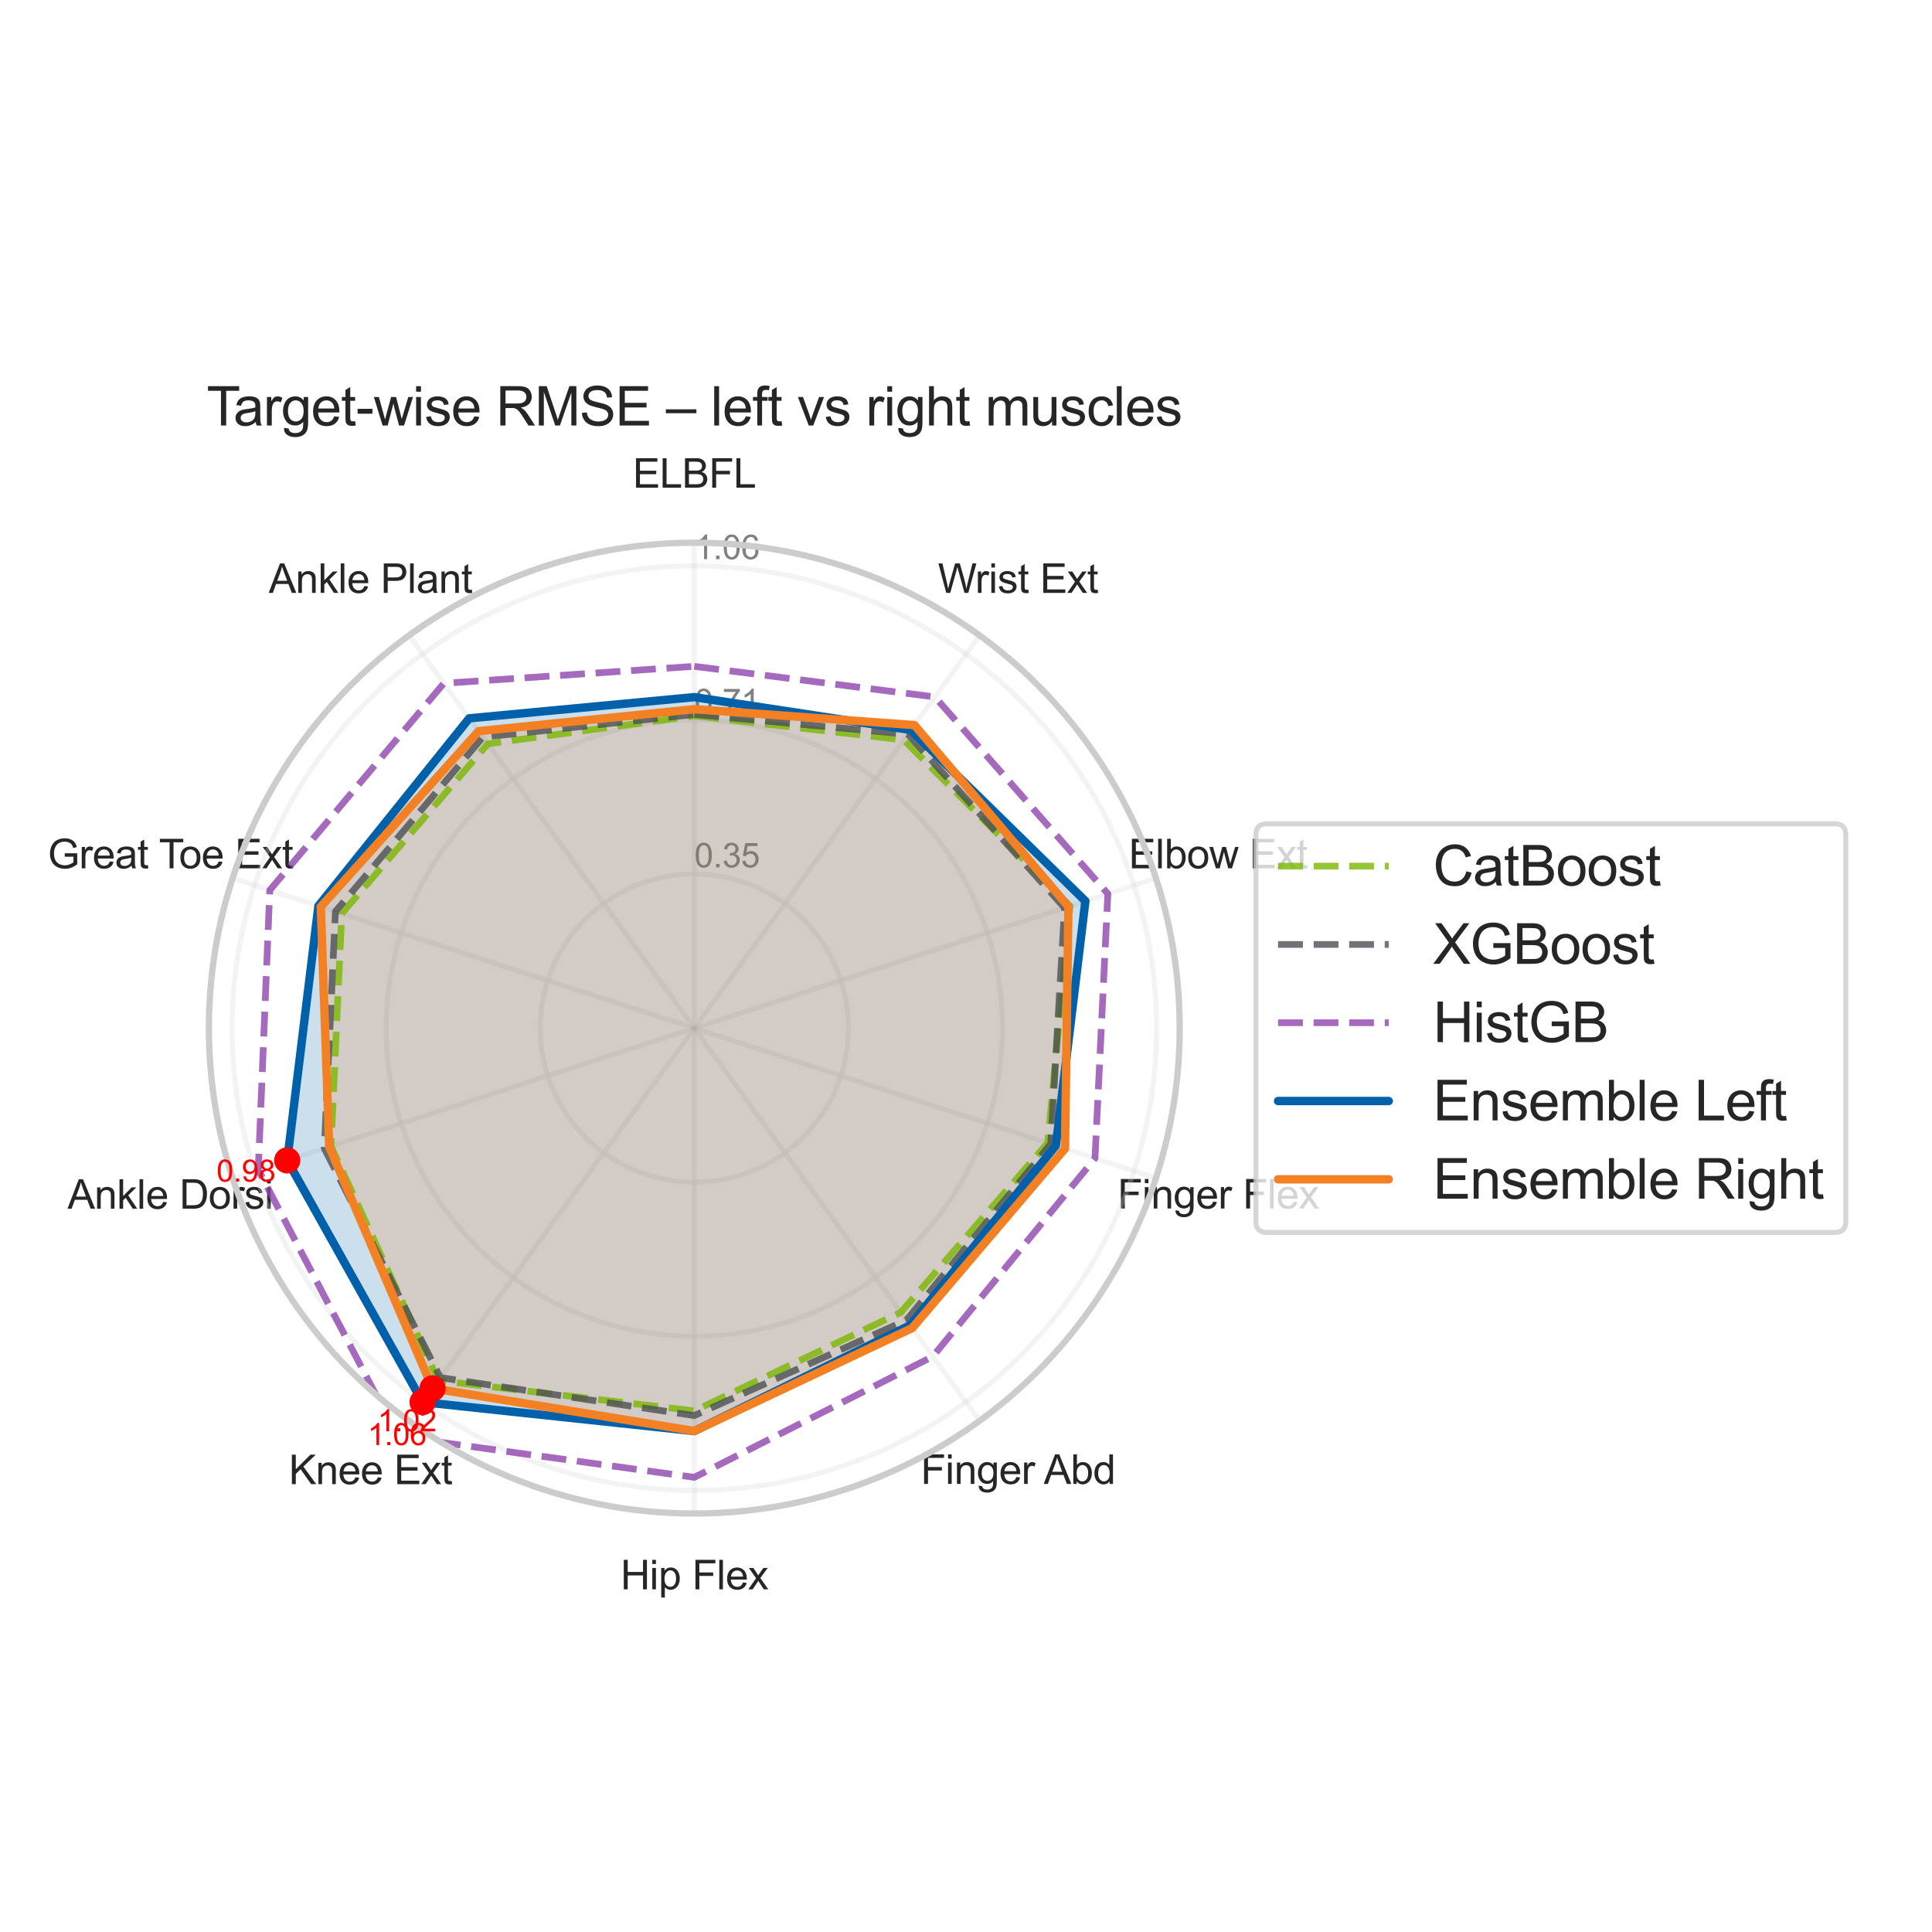 <?xml version="1.0" encoding="utf-8" standalone="no"?>
<!DOCTYPE svg PUBLIC "-//W3C//DTD SVG 1.1//EN"
  "http://www.w3.org/Graphics/SVG/1.1/DTD/svg11.dtd">
<svg xmlns:xlink="http://www.w3.org/1999/xlink" width="576pt" height="576pt" viewBox="0 0 576 576" xmlns="http://www.w3.org/2000/svg" version="1.1">
 <defs>
  <style type="text/css">*{stroke-linejoin: round; stroke-linecap: butt}</style>
 </defs>
 <g id="figure_1">
  <g id="patch_1">
   <path d="M 0 576 
L 576 576 
L 576 0 
L 0 0 
z
" style="fill: #ffffff"/>
  </g>
  <g id="axes_1">
   <g id="patch_2">
    <path d="M 351.714 306.52 
C 351.714 287.515 347.971 268.696 340.698 251.138 
C 333.425 233.581 322.765 217.626 309.327 204.188 
C 295.889 190.75 279.934 180.09 262.377 172.817 
C 244.819 165.545 226 161.801 206.995 161.801 
C 187.991 161.801 169.172 165.545 151.614 172.817 
C 134.056 180.09 118.102 190.75 104.664 204.188 
C 91.226 217.626 80.566 233.581 73.293 251.138 
C 66.02 268.696 62.277 287.515 62.277 306.52 
C 62.277 325.524 66.02 344.343 73.293 361.901 
C 80.566 379.459 91.226 395.413 104.664 408.851 
C 118.102 422.289 134.056 432.95 151.614 440.222 
C 169.172 447.495 187.991 451.238 206.995 451.238 
C 226 451.238 244.819 447.495 262.377 440.222 
C 279.934 432.95 295.889 422.289 309.327 408.851 
C 322.765 395.413 333.425 379.459 340.698 361.901 
C 347.971 344.343 351.714 325.524 351.714 306.52 
M 206.995 306.52 
C 206.995 306.52 206.995 306.52 206.995 306.52 
C 206.995 306.52 206.995 306.52 206.995 306.52 
C 206.995 306.52 206.995 306.52 206.995 306.52 
C 206.995 306.52 206.995 306.52 206.995 306.52 
C 206.995 306.52 206.995 306.52 206.995 306.52 
C 206.995 306.52 206.995 306.52 206.995 306.52 
C 206.995 306.52 206.995 306.52 206.995 306.52 
C 206.995 306.52 206.995 306.52 206.995 306.52 
C 206.995 306.52 206.995 306.52 206.995 306.52 
C 206.995 306.52 206.995 306.52 206.995 306.52 
C 206.995 306.52 206.995 306.52 206.995 306.52 
C 206.995 306.52 206.995 306.52 206.995 306.52 
C 206.995 306.52 206.995 306.52 206.995 306.52 
C 206.995 306.52 206.995 306.52 206.995 306.52 
C 206.995 306.52 206.995 306.52 206.995 306.52 
C 206.995 306.52 206.995 306.52 206.995 306.52 
z
" style="fill: #ffffff"/>
   </g>
   <g id="matplotlib.axis_1">
    <g id="xtick_1">
     <g id="line2d_1">
      <path d="M 206.995 306.52 
L 206.995 161.801 
" clip-path="url(#p3098786b94)" style="fill: none; stroke: #d1d5d8; stroke-opacity: 0.3; stroke-width: 1.5; stroke-linecap: round"/>
     </g>
     <g id="text_1">
      <!-- ELBFL -->
      <g style="fill: #262626" transform="translate(188.653 145.403) scale(0.12 -0.12)">
       <defs>
        <path id="ArialMT-45" d="M 506 0 
L 506 4581 
L 3819 4581 
L 3819 4041 
L 1113 4041 
L 1113 2638 
L 3647 2638 
L 3647 2100 
L 1113 2100 
L 1113 541 
L 3925 541 
L 3925 0 
L 506 0 
z
" transform="scale(0.016)"/>
        <path id="ArialMT-4c" d="M 469 0 
L 469 4581 
L 1075 4581 
L 1075 541 
L 3331 541 
L 3331 0 
L 469 0 
z
" transform="scale(0.016)"/>
        <path id="ArialMT-42" d="M 469 0 
L 469 4581 
L 2188 4581 
Q 2713 4581 3030 4442 
Q 3347 4303 3526 4014 
Q 3706 3725 3706 3409 
Q 3706 3116 3547 2856 
Q 3388 2597 3066 2438 
Q 3481 2316 3704 2022 
Q 3928 1728 3928 1328 
Q 3928 1006 3792 729 
Q 3656 453 3456 303 
Q 3256 153 2954 76 
Q 2653 0 2216 0 
L 469 0 
z
M 1075 2656 
L 2066 2656 
Q 2469 2656 2644 2709 
Q 2875 2778 2992 2937 
Q 3109 3097 3109 3338 
Q 3109 3566 3000 3739 
Q 2891 3913 2687 3977 
Q 2484 4041 1991 4041 
L 1075 4041 
L 1075 2656 
z
M 1075 541 
L 2216 541 
Q 2509 541 2628 563 
Q 2838 600 2978 687 
Q 3119 775 3209 942 
Q 3300 1109 3300 1328 
Q 3300 1584 3169 1773 
Q 3038 1963 2805 2039 
Q 2572 2116 2134 2116 
L 1075 2116 
L 1075 541 
z
" transform="scale(0.016)"/>
        <path id="ArialMT-46" d="M 525 0 
L 525 4581 
L 3616 4581 
L 3616 4041 
L 1131 4041 
L 1131 2622 
L 3281 2622 
L 3281 2081 
L 1131 2081 
L 1131 0 
L 525 0 
z
" transform="scale(0.016)"/>
       </defs>
       <use xlink:href="#ArialMT-45"/>
       <use xlink:href="#ArialMT-4c" x="66.699"/>
       <use xlink:href="#ArialMT-42" x="122.314"/>
       <use xlink:href="#ArialMT-46" x="189.014"/>
       <use xlink:href="#ArialMT-4c" x="250.098"/>
      </g>
     </g>
    </g>
    <g id="xtick_2">
     <g id="line2d_2">
      <path d="M 206.995 306.52 
L 292.059 189.44 
" clip-path="url(#p3098786b94)" style="fill: none; stroke: #d1d5d8; stroke-opacity: 0.3; stroke-width: 1.5; stroke-linecap: round"/>
     </g>
     <g id="text_2">
      <!-- Wrist Ext -->
      <g style="fill: #262626" transform="translate(279.629 176.766) scale(0.12 -0.12)">
       <defs>
        <path id="ArialMT-57" d="M 1294 0 
L 78 4581 
L 700 4581 
L 1397 1578 
Q 1509 1106 1591 641 
Q 1766 1375 1797 1488 
L 2669 4581 
L 3400 4581 
L 4056 2263 
Q 4303 1400 4413 641 
Q 4500 1075 4641 1638 
L 5359 4581 
L 5969 4581 
L 4713 0 
L 4128 0 
L 3163 3491 
Q 3041 3928 3019 4028 
Q 2947 3713 2884 3491 
L 1913 0 
L 1294 0 
z
" transform="scale(0.016)"/>
        <path id="ArialMT-72" d="M 416 0 
L 416 3319 
L 922 3319 
L 922 2816 
Q 1116 3169 1280 3281 
Q 1444 3394 1641 3394 
Q 1925 3394 2219 3213 
L 2025 2691 
Q 1819 2813 1613 2813 
Q 1428 2813 1281 2702 
Q 1134 2591 1072 2394 
Q 978 2094 978 1738 
L 978 0 
L 416 0 
z
" transform="scale(0.016)"/>
        <path id="ArialMT-69" d="M 425 3934 
L 425 4581 
L 988 4581 
L 988 3934 
L 425 3934 
z
M 425 0 
L 425 3319 
L 988 3319 
L 988 0 
L 425 0 
z
" transform="scale(0.016)"/>
        <path id="ArialMT-73" d="M 197 991 
L 753 1078 
Q 800 744 1014 566 
Q 1228 388 1613 388 
Q 2000 388 2187 545 
Q 2375 703 2375 916 
Q 2375 1106 2209 1216 
Q 2094 1291 1634 1406 
Q 1016 1563 777 1677 
Q 538 1791 414 1992 
Q 291 2194 291 2438 
Q 291 2659 392 2848 
Q 494 3038 669 3163 
Q 800 3259 1026 3326 
Q 1253 3394 1513 3394 
Q 1903 3394 2198 3281 
Q 2494 3169 2634 2976 
Q 2775 2784 2828 2463 
L 2278 2388 
Q 2241 2644 2061 2787 
Q 1881 2931 1553 2931 
Q 1166 2931 1000 2803 
Q 834 2675 834 2503 
Q 834 2394 903 2306 
Q 972 2216 1119 2156 
Q 1203 2125 1616 2013 
Q 2213 1853 2448 1751 
Q 2684 1650 2818 1456 
Q 2953 1263 2953 975 
Q 2953 694 2789 445 
Q 2625 197 2315 61 
Q 2006 -75 1616 -75 
Q 969 -75 630 194 
Q 291 463 197 991 
z
" transform="scale(0.016)"/>
        <path id="ArialMT-74" d="M 1650 503 
L 1731 6 
Q 1494 -44 1306 -44 
Q 1000 -44 831 53 
Q 663 150 594 308 
Q 525 466 525 972 
L 525 2881 
L 113 2881 
L 113 3319 
L 525 3319 
L 525 4141 
L 1084 4478 
L 1084 3319 
L 1650 3319 
L 1650 2881 
L 1084 2881 
L 1084 941 
Q 1084 700 1114 631 
Q 1144 563 1211 522 
Q 1278 481 1403 481 
Q 1497 481 1650 503 
z
" transform="scale(0.016)"/>
        <path id="ArialMT-20" transform="scale(0.016)"/>
        <path id="ArialMT-78" d="M 47 0 
L 1259 1725 
L 138 3319 
L 841 3319 
L 1350 2541 
Q 1494 2319 1581 2169 
Q 1719 2375 1834 2534 
L 2394 3319 
L 3066 3319 
L 1919 1756 
L 3153 0 
L 2463 0 
L 1781 1031 
L 1600 1309 
L 728 0 
L 47 0 
z
" transform="scale(0.016)"/>
       </defs>
       <use xlink:href="#ArialMT-57"/>
       <use xlink:href="#ArialMT-72" x="92.635"/>
       <use xlink:href="#ArialMT-69" x="125.936"/>
       <use xlink:href="#ArialMT-73" x="148.152"/>
       <use xlink:href="#ArialMT-74" x="198.152"/>
       <use xlink:href="#ArialMT-20" x="225.936"/>
       <use xlink:href="#ArialMT-45" x="253.719"/>
       <use xlink:href="#ArialMT-78" x="320.418"/>
       <use xlink:href="#ArialMT-74" x="370.418"/>
      </g>
     </g>
    </g>
    <g id="xtick_3">
     <g id="line2d_3">
      <path d="M 206.995 306.52 
L 344.631 261.799 
" clip-path="url(#p3098786b94)" style="fill: none; stroke: #d1d5d8; stroke-opacity: 0.3; stroke-width: 1.5; stroke-linecap: round"/>
     </g>
     <g id="text_3">
      <!-- Elbow Ext -->
      <g style="fill: #262626" transform="translate(336.499 258.876) scale(0.12 -0.12)">
       <defs>
        <path id="ArialMT-6c" d="M 409 0 
L 409 4581 
L 972 4581 
L 972 0 
L 409 0 
z
" transform="scale(0.016)"/>
        <path id="ArialMT-62" d="M 941 0 
L 419 0 
L 419 4581 
L 981 4581 
L 981 2947 
Q 1338 3394 1891 3394 
Q 2197 3394 2470 3270 
Q 2744 3147 2920 2923 
Q 3097 2700 3197 2384 
Q 3297 2069 3297 1709 
Q 3297 856 2875 390 
Q 2453 -75 1863 -75 
Q 1275 -75 941 416 
L 941 0 
z
M 934 1684 
Q 934 1088 1097 822 
Q 1363 388 1816 388 
Q 2184 388 2453 708 
Q 2722 1028 2722 1663 
Q 2722 2313 2464 2622 
Q 2206 2931 1841 2931 
Q 1472 2931 1203 2611 
Q 934 2291 934 1684 
z
" transform="scale(0.016)"/>
        <path id="ArialMT-6f" d="M 213 1659 
Q 213 2581 725 3025 
Q 1153 3394 1769 3394 
Q 2453 3394 2887 2945 
Q 3322 2497 3322 1706 
Q 3322 1066 3130 698 
Q 2938 331 2570 128 
Q 2203 -75 1769 -75 
Q 1072 -75 642 372 
Q 213 819 213 1659 
z
M 791 1659 
Q 791 1022 1069 705 
Q 1347 388 1769 388 
Q 2188 388 2466 706 
Q 2744 1025 2744 1678 
Q 2744 2294 2464 2611 
Q 2184 2928 1769 2928 
Q 1347 2928 1069 2612 
Q 791 2297 791 1659 
z
" transform="scale(0.016)"/>
        <path id="ArialMT-77" d="M 1034 0 
L 19 3319 
L 600 3319 
L 1128 1403 
L 1325 691 
Q 1338 744 1497 1375 
L 2025 3319 
L 2603 3319 
L 3100 1394 
L 3266 759 
L 3456 1400 
L 4025 3319 
L 4572 3319 
L 3534 0 
L 2950 0 
L 2422 1988 
L 2294 2553 
L 1622 0 
L 1034 0 
z
" transform="scale(0.016)"/>
       </defs>
       <use xlink:href="#ArialMT-45"/>
       <use xlink:href="#ArialMT-6c" x="66.699"/>
       <use xlink:href="#ArialMT-62" x="88.916"/>
       <use xlink:href="#ArialMT-6f" x="144.531"/>
       <use xlink:href="#ArialMT-77" x="200.146"/>
       <use xlink:href="#ArialMT-20" x="272.363"/>
       <use xlink:href="#ArialMT-45" x="300.146"/>
       <use xlink:href="#ArialMT-78" x="366.846"/>
       <use xlink:href="#ArialMT-74" x="416.846"/>
      </g>
     </g>
    </g>
    <g id="xtick_4">
     <g id="line2d_4">
      <path d="M 206.995 306.52 
L 344.631 351.24 
" clip-path="url(#p3098786b94)" style="fill: none; stroke: #d1d5d8; stroke-opacity: 0.3; stroke-width: 1.5; stroke-linecap: round"/>
     </g>
     <g id="text_4">
      <!-- Finger Flex -->
      <g style="fill: #262626" transform="translate(333.17 360.298) scale(0.12 -0.12)">
       <defs>
        <path id="ArialMT-6e" d="M 422 0 
L 422 3319 
L 928 3319 
L 928 2847 
Q 1294 3394 1984 3394 
Q 2284 3394 2536 3286 
Q 2788 3178 2913 3003 
Q 3038 2828 3088 2588 
Q 3119 2431 3119 2041 
L 3119 0 
L 2556 0 
L 2556 2019 
Q 2556 2363 2490 2533 
Q 2425 2703 2258 2804 
Q 2091 2906 1866 2906 
Q 1506 2906 1245 2678 
Q 984 2450 984 1813 
L 984 0 
L 422 0 
z
" transform="scale(0.016)"/>
        <path id="ArialMT-67" d="M 319 -275 
L 866 -356 
Q 900 -609 1056 -725 
Q 1266 -881 1628 -881 
Q 2019 -881 2231 -725 
Q 2444 -569 2519 -288 
Q 2563 -116 2559 434 
Q 2191 0 1641 0 
Q 956 0 581 494 
Q 206 988 206 1678 
Q 206 2153 378 2554 
Q 550 2956 876 3175 
Q 1203 3394 1644 3394 
Q 2231 3394 2613 2919 
L 2613 3319 
L 3131 3319 
L 3131 450 
Q 3131 -325 2973 -648 
Q 2816 -972 2473 -1159 
Q 2131 -1347 1631 -1347 
Q 1038 -1347 672 -1080 
Q 306 -813 319 -275 
z
M 784 1719 
Q 784 1066 1043 766 
Q 1303 466 1694 466 
Q 2081 466 2343 764 
Q 2606 1063 2606 1700 
Q 2606 2309 2336 2618 
Q 2066 2928 1684 2928 
Q 1309 2928 1046 2623 
Q 784 2319 784 1719 
z
" transform="scale(0.016)"/>
        <path id="ArialMT-65" d="M 2694 1069 
L 3275 997 
Q 3138 488 2766 206 
Q 2394 -75 1816 -75 
Q 1088 -75 661 373 
Q 234 822 234 1631 
Q 234 2469 665 2931 
Q 1097 3394 1784 3394 
Q 2450 3394 2872 2941 
Q 3294 2488 3294 1666 
Q 3294 1616 3291 1516 
L 816 1516 
Q 847 969 1125 678 
Q 1403 388 1819 388 
Q 2128 388 2347 550 
Q 2566 713 2694 1069 
z
M 847 1978 
L 2700 1978 
Q 2663 2397 2488 2606 
Q 2219 2931 1791 2931 
Q 1403 2931 1139 2672 
Q 875 2413 847 1978 
z
" transform="scale(0.016)"/>
       </defs>
       <use xlink:href="#ArialMT-46"/>
       <use xlink:href="#ArialMT-69" x="61.084"/>
       <use xlink:href="#ArialMT-6e" x="83.301"/>
       <use xlink:href="#ArialMT-67" x="138.916"/>
       <use xlink:href="#ArialMT-65" x="194.531"/>
       <use xlink:href="#ArialMT-72" x="250.146"/>
       <use xlink:href="#ArialMT-20" x="283.447"/>
       <use xlink:href="#ArialMT-46" x="311.23"/>
       <use xlink:href="#ArialMT-6c" x="372.314"/>
       <use xlink:href="#ArialMT-65" x="394.531"/>
       <use xlink:href="#ArialMT-78" x="450.146"/>
      </g>
     </g>
    </g>
    <g id="xtick_5">
     <g id="line2d_5">
      <path d="M 206.995 306.52 
L 292.059 423.6 
" clip-path="url(#p3098786b94)" style="fill: none; stroke: #d1d5d8; stroke-opacity: 0.3; stroke-width: 1.5; stroke-linecap: round"/>
     </g>
     <g id="text_5">
      <!-- Finger Abd -->
      <g style="fill: #262626" transform="translate(274.503 442.407) scale(0.12 -0.12)">
       <defs>
        <path id="ArialMT-41" d="M -9 0 
L 1750 4581 
L 2403 4581 
L 4278 0 
L 3588 0 
L 3053 1388 
L 1138 1388 
L 634 0 
L -9 0 
z
M 1313 1881 
L 2866 1881 
L 2388 3150 
Q 2169 3728 2063 4100 
Q 1975 3659 1816 3225 
L 1313 1881 
z
" transform="scale(0.016)"/>
        <path id="ArialMT-64" d="M 2575 0 
L 2575 419 
Q 2259 -75 1647 -75 
Q 1250 -75 917 144 
Q 584 363 401 755 
Q 219 1147 219 1656 
Q 219 2153 384 2558 
Q 550 2963 881 3178 
Q 1213 3394 1622 3394 
Q 1922 3394 2156 3267 
Q 2391 3141 2538 2938 
L 2538 4581 
L 3097 4581 
L 3097 0 
L 2575 0 
z
M 797 1656 
Q 797 1019 1065 703 
Q 1334 388 1700 388 
Q 2069 388 2326 689 
Q 2584 991 2584 1609 
Q 2584 2291 2321 2609 
Q 2059 2928 1675 2928 
Q 1300 2928 1048 2622 
Q 797 2316 797 1656 
z
" transform="scale(0.016)"/>
       </defs>
       <use xlink:href="#ArialMT-46"/>
       <use xlink:href="#ArialMT-69" x="61.084"/>
       <use xlink:href="#ArialMT-6e" x="83.301"/>
       <use xlink:href="#ArialMT-67" x="138.916"/>
       <use xlink:href="#ArialMT-65" x="194.531"/>
       <use xlink:href="#ArialMT-72" x="250.146"/>
       <use xlink:href="#ArialMT-20" x="283.447"/>
       <use xlink:href="#ArialMT-41" x="305.73"/>
       <use xlink:href="#ArialMT-62" x="372.43"/>
       <use xlink:href="#ArialMT-64" x="428.045"/>
      </g>
     </g>
    </g>
    <g id="xtick_6">
     <g id="line2d_6">
      <path d="M 206.995 306.52 
L 206.995 451.238 
" clip-path="url(#p3098786b94)" style="fill: none; stroke: #d1d5d8; stroke-opacity: 0.3; stroke-width: 1.5; stroke-linecap: round"/>
     </g>
     <g id="text_6">
      <!-- Hip Flex -->
      <g style="fill: #262626" transform="translate(184.991 473.84) scale(0.12 -0.12)">
       <defs>
        <path id="ArialMT-48" d="M 513 0 
L 513 4581 
L 1119 4581 
L 1119 2700 
L 3500 2700 
L 3500 4581 
L 4106 4581 
L 4106 0 
L 3500 0 
L 3500 2159 
L 1119 2159 
L 1119 0 
L 513 0 
z
" transform="scale(0.016)"/>
        <path id="ArialMT-70" d="M 422 -1272 
L 422 3319 
L 934 3319 
L 934 2888 
Q 1116 3141 1344 3267 
Q 1572 3394 1897 3394 
Q 2322 3394 2647 3175 
Q 2972 2956 3137 2557 
Q 3303 2159 3303 1684 
Q 3303 1175 3120 767 
Q 2938 359 2589 142 
Q 2241 -75 1856 -75 
Q 1575 -75 1351 44 
Q 1128 163 984 344 
L 984 -1272 
L 422 -1272 
z
M 931 1641 
Q 931 1000 1190 694 
Q 1450 388 1819 388 
Q 2194 388 2461 705 
Q 2728 1022 2728 1688 
Q 2728 2322 2467 2637 
Q 2206 2953 1844 2953 
Q 1484 2953 1207 2617 
Q 931 2281 931 1641 
z
" transform="scale(0.016)"/>
       </defs>
       <use xlink:href="#ArialMT-48"/>
       <use xlink:href="#ArialMT-69" x="72.217"/>
       <use xlink:href="#ArialMT-70" x="94.434"/>
       <use xlink:href="#ArialMT-20" x="150.049"/>
       <use xlink:href="#ArialMT-46" x="177.832"/>
       <use xlink:href="#ArialMT-6c" x="238.916"/>
       <use xlink:href="#ArialMT-65" x="261.133"/>
       <use xlink:href="#ArialMT-78" x="316.748"/>
      </g>
     </g>
    </g>
    <g id="xtick_7">
     <g id="line2d_7">
      <path d="M 206.995 306.52 
L 121.932 423.6 
" clip-path="url(#p3098786b94)" style="fill: none; stroke: #d1d5d8; stroke-opacity: 0.3; stroke-width: 1.5; stroke-linecap: round"/>
     </g>
     <g id="text_7">
      <!-- Knee Ext -->
      <g style="fill: #262626" transform="translate(86.122 442.478) scale(0.12 -0.12)">
       <defs>
        <path id="ArialMT-4b" d="M 469 0 
L 469 4581 
L 1075 4581 
L 1075 2309 
L 3350 4581 
L 4172 4581 
L 2250 2725 
L 4256 0 
L 3456 0 
L 1825 2319 
L 1075 1588 
L 1075 0 
L 469 0 
z
" transform="scale(0.016)"/>
       </defs>
       <use xlink:href="#ArialMT-4b"/>
       <use xlink:href="#ArialMT-6e" x="66.699"/>
       <use xlink:href="#ArialMT-65" x="122.314"/>
       <use xlink:href="#ArialMT-65" x="177.93"/>
       <use xlink:href="#ArialMT-20" x="233.545"/>
       <use xlink:href="#ArialMT-45" x="261.328"/>
       <use xlink:href="#ArialMT-78" x="328.027"/>
       <use xlink:href="#ArialMT-74" x="378.027"/>
      </g>
     </g>
    </g>
    <g id="xtick_8">
     <g id="line2d_8">
      <path d="M 206.995 306.52 
L 69.36 351.24 
" clip-path="url(#p3098786b94)" style="fill: none; stroke: #d1d5d8; stroke-opacity: 0.3; stroke-width: 1.5; stroke-linecap: round"/>
     </g>
     <g id="text_8">
      <!-- Ankle Dorsi -->
      <g style="fill: #262626" transform="translate(20.138 360.368) scale(0.12 -0.12)">
       <defs>
        <path id="ArialMT-6b" d="M 425 0 
L 425 4581 
L 988 4581 
L 988 1969 
L 2319 3319 
L 3047 3319 
L 1778 2088 
L 3175 0 
L 2481 0 
L 1384 1697 
L 988 1316 
L 988 0 
L 425 0 
z
" transform="scale(0.016)"/>
        <path id="ArialMT-44" d="M 494 0 
L 494 4581 
L 2072 4581 
Q 2606 4581 2888 4516 
Q 3281 4425 3559 4188 
Q 3922 3881 4101 3404 
Q 4281 2928 4281 2316 
Q 4281 1794 4159 1391 
Q 4038 988 3847 723 
Q 3656 459 3429 307 
Q 3203 156 2883 78 
Q 2563 0 2147 0 
L 494 0 
z
M 1100 541 
L 2078 541 
Q 2531 541 2789 625 
Q 3047 709 3200 863 
Q 3416 1078 3536 1442 
Q 3656 1806 3656 2325 
Q 3656 3044 3420 3430 
Q 3184 3816 2847 3947 
Q 2603 4041 2063 4041 
L 1100 4041 
L 1100 541 
z
" transform="scale(0.016)"/>
       </defs>
       <use xlink:href="#ArialMT-41"/>
       <use xlink:href="#ArialMT-6e" x="66.699"/>
       <use xlink:href="#ArialMT-6b" x="122.314"/>
       <use xlink:href="#ArialMT-6c" x="172.314"/>
       <use xlink:href="#ArialMT-65" x="194.531"/>
       <use xlink:href="#ArialMT-20" x="250.146"/>
       <use xlink:href="#ArialMT-44" x="277.93"/>
       <use xlink:href="#ArialMT-6f" x="350.146"/>
       <use xlink:href="#ArialMT-72" x="405.762"/>
       <use xlink:href="#ArialMT-73" x="439.062"/>
       <use xlink:href="#ArialMT-69" x="489.062"/>
      </g>
     </g>
    </g>
    <g id="xtick_9">
     <g id="line2d_9">
      <path d="M 206.995 306.52 
L 69.36 261.799 
" clip-path="url(#p3098786b94)" style="fill: none; stroke: #d1d5d8; stroke-opacity: 0.3; stroke-width: 1.5; stroke-linecap: round"/>
     </g>
     <g id="text_9">
      <!-- Great Toe Ext -->
      <g style="fill: #262626" transform="translate(14.242 258.876) scale(0.12 -0.12)">
       <defs>
        <path id="ArialMT-47" d="M 2638 1797 
L 2638 2334 
L 4578 2338 
L 4578 638 
Q 4131 281 3656 101 
Q 3181 -78 2681 -78 
Q 2006 -78 1454 211 
Q 903 500 622 1047 
Q 341 1594 341 2269 
Q 341 2938 620 3517 
Q 900 4097 1425 4378 
Q 1950 4659 2634 4659 
Q 3131 4659 3532 4498 
Q 3934 4338 4162 4050 
Q 4391 3763 4509 3300 
L 3963 3150 
Q 3859 3500 3706 3700 
Q 3553 3900 3268 4020 
Q 2984 4141 2638 4141 
Q 2222 4141 1919 4014 
Q 1616 3888 1430 3681 
Q 1244 3475 1141 3228 
Q 966 2803 966 2306 
Q 966 1694 1177 1281 
Q 1388 869 1791 669 
Q 2194 469 2647 469 
Q 3041 469 3416 620 
Q 3791 772 3984 944 
L 3984 1797 
L 2638 1797 
z
" transform="scale(0.016)"/>
        <path id="ArialMT-61" d="M 2588 409 
Q 2275 144 1986 34 
Q 1697 -75 1366 -75 
Q 819 -75 525 192 
Q 231 459 231 875 
Q 231 1119 342 1320 
Q 453 1522 633 1644 
Q 813 1766 1038 1828 
Q 1203 1872 1538 1913 
Q 2219 1994 2541 2106 
Q 2544 2222 2544 2253 
Q 2544 2597 2384 2738 
Q 2169 2928 1744 2928 
Q 1347 2928 1158 2789 
Q 969 2650 878 2297 
L 328 2372 
Q 403 2725 575 2942 
Q 747 3159 1072 3276 
Q 1397 3394 1825 3394 
Q 2250 3394 2515 3294 
Q 2781 3194 2906 3042 
Q 3031 2891 3081 2659 
Q 3109 2516 3109 2141 
L 3109 1391 
Q 3109 606 3145 398 
Q 3181 191 3288 0 
L 2700 0 
Q 2613 175 2588 409 
z
M 2541 1666 
Q 2234 1541 1622 1453 
Q 1275 1403 1131 1340 
Q 988 1278 909 1158 
Q 831 1038 831 891 
Q 831 666 1001 516 
Q 1172 366 1500 366 
Q 1825 366 2078 508 
Q 2331 650 2450 897 
Q 2541 1088 2541 1459 
L 2541 1666 
z
" transform="scale(0.016)"/>
        <path id="ArialMT-54" d="M 1659 0 
L 1659 4041 
L 150 4041 
L 150 4581 
L 3781 4581 
L 3781 4041 
L 2266 4041 
L 2266 0 
L 1659 0 
z
" transform="scale(0.016)"/>
       </defs>
       <use xlink:href="#ArialMT-47"/>
       <use xlink:href="#ArialMT-72" x="77.783"/>
       <use xlink:href="#ArialMT-65" x="111.084"/>
       <use xlink:href="#ArialMT-61" x="166.699"/>
       <use xlink:href="#ArialMT-74" x="222.314"/>
       <use xlink:href="#ArialMT-20" x="250.098"/>
       <use xlink:href="#ArialMT-54" x="276.131"/>
       <use xlink:href="#ArialMT-6f" x="326.09"/>
       <use xlink:href="#ArialMT-65" x="381.705"/>
       <use xlink:href="#ArialMT-20" x="437.32"/>
       <use xlink:href="#ArialMT-45" x="465.104"/>
       <use xlink:href="#ArialMT-78" x="531.803"/>
       <use xlink:href="#ArialMT-74" x="581.803"/>
      </g>
     </g>
    </g>
    <g id="xtick_10">
     <g id="line2d_10">
      <path d="M 206.995 306.52 
L 121.932 189.44 
" clip-path="url(#p3098786b94)" style="fill: none; stroke: #d1d5d8; stroke-opacity: 0.3; stroke-width: 1.5; stroke-linecap: round"/>
     </g>
     <g id="text_10">
      <!-- Ankle Plant -->
      <g style="fill: #262626" transform="translate(80.12 176.766) scale(0.12 -0.12)">
       <defs>
        <path id="ArialMT-50" d="M 494 0 
L 494 4581 
L 2222 4581 
Q 2678 4581 2919 4538 
Q 3256 4481 3484 4323 
Q 3713 4166 3852 3881 
Q 3991 3597 3991 3256 
Q 3991 2672 3619 2267 
Q 3247 1863 2275 1863 
L 1100 1863 
L 1100 0 
L 494 0 
z
M 1100 2403 
L 2284 2403 
Q 2872 2403 3119 2622 
Q 3366 2841 3366 3238 
Q 3366 3525 3220 3729 
Q 3075 3934 2838 4000 
Q 2684 4041 2272 4041 
L 1100 4041 
L 1100 2403 
z
" transform="scale(0.016)"/>
       </defs>
       <use xlink:href="#ArialMT-41"/>
       <use xlink:href="#ArialMT-6e" x="66.699"/>
       <use xlink:href="#ArialMT-6b" x="122.314"/>
       <use xlink:href="#ArialMT-6c" x="172.314"/>
       <use xlink:href="#ArialMT-65" x="194.531"/>
       <use xlink:href="#ArialMT-20" x="250.146"/>
       <use xlink:href="#ArialMT-50" x="277.93"/>
       <use xlink:href="#ArialMT-6c" x="344.629"/>
       <use xlink:href="#ArialMT-61" x="366.846"/>
       <use xlink:href="#ArialMT-6e" x="422.461"/>
       <use xlink:href="#ArialMT-74" x="478.076"/>
      </g>
     </g>
    </g>
   </g>
   <g id="matplotlib.axis_2">
    <g id="ytick_1">
     <g id="line2d_11">
      <path d="M 206.995 260.577 
C 213.029 260.577 219.003 261.766 224.577 264.075 
C 230.151 266.383 235.216 269.768 239.482 274.034 
C 243.748 278.3 247.132 283.364 249.441 288.938 
C 251.749 294.512 252.938 300.487 252.938 306.52 
C 252.938 312.553 251.749 318.527 249.441 324.101 
C 247.132 329.675 243.748 334.74 239.482 339.006 
C 235.216 343.272 230.151 346.656 224.577 348.965 
C 219.003 351.274 213.029 352.462 206.995 352.462 
C 200.962 352.462 194.988 351.274 189.414 348.965 
C 183.84 346.656 178.775 343.272 174.509 339.006 
C 170.243 334.74 166.859 329.675 164.55 324.101 
C 162.241 318.527 161.053 312.553 161.053 306.52 
C 161.053 300.487 162.241 294.512 164.55 288.938 
C 166.859 283.364 170.243 278.3 174.509 274.034 
C 178.775 269.768 183.84 266.383 189.414 264.075 
C 194.988 261.766 200.962 260.577 206.995 260.577 
" clip-path="url(#p3098786b94)" style="fill: none; stroke: #d1d5d8; stroke-opacity: 0.3; stroke-width: 1.5; stroke-linecap: round"/>
     </g>
     <g id="text_11">
      <!-- 0.35 -->
      <g style="fill: #808080" transform="translate(206.995 258.59) scale(0.1 -0.1)">
       <defs>
        <path id="ArialMT-30" d="M 266 2259 
Q 266 3072 433 3567 
Q 600 4063 929 4331 
Q 1259 4600 1759 4600 
Q 2128 4600 2406 4451 
Q 2684 4303 2865 4023 
Q 3047 3744 3150 3342 
Q 3253 2941 3253 2259 
Q 3253 1453 3087 958 
Q 2922 463 2592 192 
Q 2263 -78 1759 -78 
Q 1097 -78 719 397 
Q 266 969 266 2259 
z
M 844 2259 
Q 844 1131 1108 757 
Q 1372 384 1759 384 
Q 2147 384 2411 759 
Q 2675 1134 2675 2259 
Q 2675 3391 2411 3762 
Q 2147 4134 1753 4134 
Q 1366 4134 1134 3806 
Q 844 3388 844 2259 
z
" transform="scale(0.016)"/>
        <path id="ArialMT-2e" d="M 581 0 
L 581 641 
L 1222 641 
L 1222 0 
L 581 0 
z
" transform="scale(0.016)"/>
        <path id="ArialMT-33" d="M 269 1209 
L 831 1284 
Q 928 806 1161 595 
Q 1394 384 1728 384 
Q 2125 384 2398 659 
Q 2672 934 2672 1341 
Q 2672 1728 2419 1979 
Q 2166 2231 1775 2231 
Q 1616 2231 1378 2169 
L 1441 2663 
Q 1497 2656 1531 2656 
Q 1891 2656 2178 2843 
Q 2466 3031 2466 3422 
Q 2466 3731 2256 3934 
Q 2047 4138 1716 4138 
Q 1388 4138 1169 3931 
Q 950 3725 888 3313 
L 325 3413 
Q 428 3978 793 4289 
Q 1159 4600 1703 4600 
Q 2078 4600 2393 4439 
Q 2709 4278 2876 4000 
Q 3044 3722 3044 3409 
Q 3044 3113 2884 2869 
Q 2725 2625 2413 2481 
Q 2819 2388 3044 2092 
Q 3269 1797 3269 1353 
Q 3269 753 2831 336 
Q 2394 -81 1725 -81 
Q 1122 -81 723 278 
Q 325 638 269 1209 
z
" transform="scale(0.016)"/>
        <path id="ArialMT-35" d="M 266 1200 
L 856 1250 
Q 922 819 1161 601 
Q 1400 384 1738 384 
Q 2144 384 2425 690 
Q 2706 997 2706 1503 
Q 2706 1984 2436 2262 
Q 2166 2541 1728 2541 
Q 1456 2541 1237 2417 
Q 1019 2294 894 2097 
L 366 2166 
L 809 4519 
L 3088 4519 
L 3088 3981 
L 1259 3981 
L 1013 2750 
Q 1425 3038 1878 3038 
Q 2478 3038 2890 2622 
Q 3303 2206 3303 1553 
Q 3303 931 2941 478 
Q 2500 -78 1738 -78 
Q 1113 -78 717 272 
Q 322 622 266 1200 
z
" transform="scale(0.016)"/>
       </defs>
       <use xlink:href="#ArialMT-30"/>
       <use xlink:href="#ArialMT-2e" x="55.615"/>
       <use xlink:href="#ArialMT-33" x="83.398"/>
       <use xlink:href="#ArialMT-35" x="139.014"/>
      </g>
     </g>
    </g>
    <g id="ytick_2">
     <g id="line2d_12">
      <path d="M 206.995 214.635 
C 219.062 214.635 231.011 217.012 242.158 221.629 
C 253.306 226.247 263.436 233.015 271.968 241.547 
C 280.5 250.079 287.268 260.209 291.886 271.357 
C 296.503 282.505 298.88 294.454 298.88 306.52 
C 298.88 318.586 296.503 330.535 291.886 341.683 
C 287.268 352.83 280.5 362.96 271.968 371.492 
C 263.436 380.024 253.306 386.793 242.158 391.41 
C 231.011 396.028 219.062 398.405 206.995 398.405 
C 194.929 398.405 182.98 396.028 171.833 391.41 
C 160.685 386.793 150.555 380.024 142.023 371.492 
C 133.491 362.96 126.723 352.83 122.105 341.683 
C 117.487 330.535 115.111 318.586 115.111 306.52 
C 115.111 294.454 117.487 282.505 122.105 271.357 
C 126.723 260.209 133.491 250.079 142.023 241.547 
C 150.555 233.015 160.685 226.247 171.833 221.629 
C 182.98 217.012 194.929 214.635 206.995 214.635 
" clip-path="url(#p3098786b94)" style="fill: none; stroke: #d1d5d8; stroke-opacity: 0.3; stroke-width: 1.5; stroke-linecap: round"/>
     </g>
     <g id="text_12">
      <!-- 0.71 -->
      <g style="fill: #808080" transform="translate(206.995 212.647) scale(0.1 -0.1)">
       <defs>
        <path id="ArialMT-37" d="M 303 3981 
L 303 4522 
L 3269 4522 
L 3269 4084 
Q 2831 3619 2401 2847 
Q 1972 2075 1738 1259 
Q 1569 684 1522 0 
L 944 0 
Q 953 541 1156 1306 
Q 1359 2072 1739 2783 
Q 2119 3494 2547 3981 
L 303 3981 
z
" transform="scale(0.016)"/>
        <path id="ArialMT-31" d="M 2384 0 
L 1822 0 
L 1822 3584 
Q 1619 3391 1289 3197 
Q 959 3003 697 2906 
L 697 3450 
Q 1169 3672 1522 3987 
Q 1875 4303 2022 4600 
L 2384 4600 
L 2384 0 
z
" transform="scale(0.016)"/>
       </defs>
       <use xlink:href="#ArialMT-30"/>
       <use xlink:href="#ArialMT-2e" x="55.615"/>
       <use xlink:href="#ArialMT-37" x="83.398"/>
       <use xlink:href="#ArialMT-31" x="139.014"/>
      </g>
     </g>
    </g>
    <g id="ytick_3">
     <g id="line2d_13">
      <path d="M 206.995 168.693 
C 225.095 168.693 243.018 172.258 259.74 179.184 
C 276.461 186.11 291.656 196.263 304.454 209.061 
C 317.252 221.859 327.405 237.054 334.331 253.776 
C 341.257 270.497 344.823 288.42 344.823 306.52 
C 344.823 324.619 341.257 342.542 334.331 359.264 
C 327.405 375.986 317.252 391.18 304.454 403.978 
C 291.656 416.776 276.461 426.929 259.74 433.855 
C 243.018 440.782 225.095 444.347 206.995 444.347 
C 188.896 444.347 170.973 440.782 154.251 433.855 
C 137.53 426.929 122.335 416.776 109.537 403.978 
C 96.739 391.18 86.586 375.986 79.66 359.264 
C 72.733 342.542 69.168 324.619 69.168 306.52 
C 69.168 288.42 72.733 270.497 79.66 253.776 
C 86.586 237.054 96.739 221.859 109.537 209.061 
C 122.335 196.263 137.53 186.11 154.251 179.184 
C 170.973 172.258 188.896 168.693 206.995 168.693 
" clip-path="url(#p3098786b94)" style="fill: none; stroke: #d1d5d8; stroke-opacity: 0.3; stroke-width: 1.5; stroke-linecap: round"/>
     </g>
     <g id="text_13">
      <!-- 1.06 -->
      <g style="fill: #808080" transform="translate(206.995 166.705) scale(0.1 -0.1)">
       <defs>
        <path id="ArialMT-36" d="M 3184 3459 
L 2625 3416 
Q 2550 3747 2413 3897 
Q 2184 4138 1850 4138 
Q 1581 4138 1378 3988 
Q 1113 3794 959 3422 
Q 806 3050 800 2363 
Q 1003 2672 1297 2822 
Q 1591 2972 1913 2972 
Q 2475 2972 2870 2558 
Q 3266 2144 3266 1488 
Q 3266 1056 3080 686 
Q 2894 316 2569 119 
Q 2244 -78 1831 -78 
Q 1128 -78 684 439 
Q 241 956 241 2144 
Q 241 3472 731 4075 
Q 1159 4600 1884 4600 
Q 2425 4600 2770 4297 
Q 3116 3994 3184 3459 
z
M 888 1484 
Q 888 1194 1011 928 
Q 1134 663 1356 523 
Q 1578 384 1822 384 
Q 2178 384 2434 671 
Q 2691 959 2691 1453 
Q 2691 1928 2437 2201 
Q 2184 2475 1800 2475 
Q 1419 2475 1153 2201 
Q 888 1928 888 1484 
z
" transform="scale(0.016)"/>
       </defs>
       <use xlink:href="#ArialMT-31"/>
       <use xlink:href="#ArialMT-2e" x="55.615"/>
       <use xlink:href="#ArialMT-30" x="83.398"/>
       <use xlink:href="#ArialMT-36" x="139.014"/>
      </g>
     </g>
    </g>
   </g>
   <g id="patch_3">
    <path d="M 206.995 207.839 
L 271.568 217.643 
L 323.592 268.635 
L 314.793 341.545 
L 271.353 395.1 
L 206.995 426.663 
L 125.983 418.024 
L 85.636 345.952 
L 94.932 270.108 
L 139.89 214.157 
z
" clip-path="url(#p3098786b94)" style="fill: #0060a9; opacity: 0.2; stroke: #0060a9; stroke-width: 1.5; stroke-linejoin: miter"/>
   </g>
   <g id="patch_4">
    <path d="M 206.995 211.436 
L 272.63 216.181 
L 318.536 270.278 
L 317.523 342.432 
L 271.968 395.947 
L 206.995 426.646 
L 128.963 413.923 
L 98.143 341.888 
L 95.639 270.338 
L 142.672 217.985 
z
" clip-path="url(#p3098786b94)" style="fill: #f48024; opacity: 0.2; stroke: #f48024; stroke-width: 1.5; stroke-linejoin: miter"/>
   </g>
   <g id="line2d_14">
    <path d="M 206.995 213.405 
L 269.417 220.604 
L 319.02 270.121 
L 312.351 340.752 
L 268.558 391.253 
L 206.995 420.636 
L 130.67 411.573 
L 98.679 341.714 
L 101.896 272.371 
L 145.417 221.764 
L 206.995 213.405 
" clip-path="url(#p3098786b94)" style="fill: none; stroke-dasharray: 7.4,3.2; stroke-dashoffset: 0; stroke: #7ab800; stroke-opacity: 0.8; stroke-width: 2"/>
   </g>
   <g id="line2d_15">
    <path d="M 206.995 213.003 
L 270.664 218.887 
L 317.391 270.65 
L 313.259 341.047 
L 270.248 393.579 
L 206.995 422.033 
L 131.294 410.714 
L 96.68 342.363 
L 100 271.755 
L 143.966 219.767 
L 206.995 213.003 
" clip-path="url(#p3098786b94)" style="fill: none; stroke-dasharray: 7.4,3.2; stroke-dashoffset: 0; stroke: #4b4f54; stroke-opacity: 0.8; stroke-width: 2"/>
   </g>
   <g id="line2d_16">
    <path d="M 206.995 198.66 
L 278.731 207.784 
L 330.291 266.459 
L 326.453 345.334 
L 278.114 404.407 
L 206.995 440.447 
L 118.56 428.24 
L 76.994 348.76 
L 80.434 265.397 
L 132.31 203.723 
L 206.995 198.66 
" clip-path="url(#p3098786b94)" style="fill: none; stroke-dasharray: 7.4,3.2; stroke-dashoffset: 0; stroke: #8e44ad; stroke-opacity: 0.8; stroke-width: 2"/>
   </g>
   <g id="line2d_17">
    <path d="M 206.995 207.839 
L 271.568 217.643 
L 323.592 268.635 
L 314.793 341.545 
L 271.353 395.1 
L 206.995 426.663 
L 125.983 418.024 
L 85.636 345.952 
L 94.932 270.108 
L 139.89 214.157 
L 206.995 207.839 
" clip-path="url(#p3098786b94)" style="fill: none; stroke: #0060a9; stroke-width: 2.5; stroke-linecap: round"/>
   </g>
   <g id="line2d_18">
    <path d="M 206.995 211.436 
L 272.63 216.181 
L 318.536 270.278 
L 317.523 342.432 
L 271.968 395.947 
L 206.995 426.646 
L 128.963 413.923 
L 98.143 341.888 
L 95.639 270.338 
L 142.672 217.985 
L 206.995 211.436 
" clip-path="url(#p3098786b94)" style="fill: none; stroke: #f48024; stroke-width: 2.5; stroke-linecap: round"/>
   </g>
   <g id="patch_5">
    <path d="M 206.995 161.801 
C 187.991 161.801 169.172 165.545 151.614 172.817 
C 134.056 180.09 118.102 190.75 104.664 204.188 
C 91.226 217.626 80.566 233.581 73.293 251.138 
C 66.02 268.696 62.277 287.515 62.277 306.52 
C 62.277 325.524 66.02 344.343 73.293 361.901 
C 80.566 379.459 91.226 395.413 104.664 408.851 
C 118.102 422.289 134.056 432.95 151.614 440.222 
C 169.172 447.495 187.991 451.238 206.995 451.238 
C 226 451.238 244.819 447.495 262.377 440.222 
C 279.934 432.95 295.889 422.289 309.327 408.851 
C 322.765 395.413 333.425 379.459 340.698 361.901 
C 347.971 344.343 351.714 325.524 351.714 306.52 
C 351.714 287.515 347.971 268.696 340.698 251.138 
C 333.425 233.581 322.765 217.626 309.327 204.188 
C 295.889 190.75 279.934 180.09 262.377 172.817 
C 244.819 165.545 226 161.801 206.995 161.801 
" style="fill: none; stroke: #cccccc; stroke-width: 1.875; stroke-linejoin: miter; stroke-linecap: square"/>
   </g>
   <g id="text_14">
    <!-- 0.98 -->
    <g style="fill: #ff0000" transform="translate(64.554 352.283) scale(0.09 -0.09)">
     <defs>
      <path id="ArialMT-39" d="M 350 1059 
L 891 1109 
Q 959 728 1153 556 
Q 1347 384 1650 384 
Q 1909 384 2104 503 
Q 2300 622 2425 820 
Q 2550 1019 2634 1356 
Q 2719 1694 2719 2044 
Q 2719 2081 2716 2156 
Q 2547 1888 2255 1720 
Q 1963 1553 1622 1553 
Q 1053 1553 659 1965 
Q 266 2378 266 3053 
Q 266 3750 677 4175 
Q 1088 4600 1706 4600 
Q 2153 4600 2523 4359 
Q 2894 4119 3086 3673 
Q 3278 3228 3278 2384 
Q 3278 1506 3087 986 
Q 2897 466 2520 194 
Q 2144 -78 1638 -78 
Q 1100 -78 759 220 
Q 419 519 350 1059 
z
M 2653 3081 
Q 2653 3566 2395 3850 
Q 2138 4134 1775 4134 
Q 1400 4134 1122 3828 
Q 844 3522 844 3034 
Q 844 2597 1108 2323 
Q 1372 2050 1759 2050 
Q 2150 2050 2401 2323 
Q 2653 2597 2653 3081 
z
" transform="scale(0.016)"/>
      <path id="ArialMT-38" d="M 1131 2484 
Q 781 2613 612 2850 
Q 444 3088 444 3419 
Q 444 3919 803 4259 
Q 1163 4600 1759 4600 
Q 2359 4600 2725 4251 
Q 3091 3903 3091 3403 
Q 3091 3084 2923 2848 
Q 2756 2613 2416 2484 
Q 2838 2347 3058 2040 
Q 3278 1734 3278 1309 
Q 3278 722 2862 322 
Q 2447 -78 1769 -78 
Q 1091 -78 675 323 
Q 259 725 259 1325 
Q 259 1772 486 2073 
Q 713 2375 1131 2484 
z
M 1019 3438 
Q 1019 3113 1228 2906 
Q 1438 2700 1772 2700 
Q 2097 2700 2305 2904 
Q 2513 3109 2513 3406 
Q 2513 3716 2298 3927 
Q 2084 4138 1766 4138 
Q 1444 4138 1231 3931 
Q 1019 3725 1019 3438 
z
M 838 1322 
Q 838 1081 952 856 
Q 1066 631 1291 507 
Q 1516 384 1775 384 
Q 2178 384 2440 643 
Q 2703 903 2703 1303 
Q 2703 1709 2433 1975 
Q 2163 2241 1756 2241 
Q 1359 2241 1098 1978 
Q 838 1716 838 1322 
z
" transform="scale(0.016)"/>
     </defs>
     <use xlink:href="#ArialMT-30"/>
     <use xlink:href="#ArialMT-2e" x="55.615"/>
     <use xlink:href="#ArialMT-39" x="83.398"/>
     <use xlink:href="#ArialMT-38" x="139.014"/>
    </g>
   </g>
   <g id="text_15">
    <!-- 1.02 -->
    <g style="fill: #ff0000" transform="translate(112.588 426.733) scale(0.09 -0.09)">
     <defs>
      <path id="ArialMT-32" d="M 3222 541 
L 3222 0 
L 194 0 
Q 188 203 259 391 
Q 375 700 629 1000 
Q 884 1300 1366 1694 
Q 2113 2306 2375 2664 
Q 2638 3022 2638 3341 
Q 2638 3675 2398 3904 
Q 2159 4134 1775 4134 
Q 1369 4134 1125 3890 
Q 881 3647 878 3216 
L 300 3275 
Q 359 3922 746 4261 
Q 1134 4600 1788 4600 
Q 2447 4600 2831 4234 
Q 3216 3869 3216 3328 
Q 3216 3053 3103 2787 
Q 2991 2522 2730 2228 
Q 2469 1934 1863 1422 
Q 1356 997 1212 845 
Q 1069 694 975 541 
L 3222 541 
z
" transform="scale(0.016)"/>
     </defs>
     <use xlink:href="#ArialMT-31"/>
     <use xlink:href="#ArialMT-2e" x="55.615"/>
     <use xlink:href="#ArialMT-30" x="83.398"/>
     <use xlink:href="#ArialMT-32" x="139.014"/>
    </g>
   </g>
   <g id="text_16">
    <!-- 1.06 -->
    <g style="fill: #ff0000" transform="translate(109.608 430.834) scale(0.09 -0.09)">
     <use xlink:href="#ArialMT-31"/>
     <use xlink:href="#ArialMT-2e" x="55.615"/>
     <use xlink:href="#ArialMT-30" x="83.398"/>
     <use xlink:href="#ArialMT-36" x="139.014"/>
    </g>
   </g>
   <g id="text_17">
    <!-- Target-wise RMSE – left vs right muscles -->
    <g style="fill: #262626" transform="translate(61.63 126.857) scale(0.16 -0.16)">
     <defs>
      <path id="ArialMT-2d" d="M 203 1375 
L 203 1941 
L 1931 1941 
L 1931 1375 
L 203 1375 
z
" transform="scale(0.016)"/>
      <path id="ArialMT-52" d="M 503 0 
L 503 4581 
L 2534 4581 
Q 3147 4581 3465 4457 
Q 3784 4334 3975 4021 
Q 4166 3709 4166 3331 
Q 4166 2844 3850 2509 
Q 3534 2175 2875 2084 
Q 3116 1969 3241 1856 
Q 3506 1613 3744 1247 
L 4541 0 
L 3778 0 
L 3172 953 
Q 2906 1366 2734 1584 
Q 2563 1803 2427 1890 
Q 2291 1978 2150 2013 
Q 2047 2034 1813 2034 
L 1109 2034 
L 1109 0 
L 503 0 
z
M 1109 2559 
L 2413 2559 
Q 2828 2559 3062 2645 
Q 3297 2731 3419 2920 
Q 3541 3109 3541 3331 
Q 3541 3656 3305 3865 
Q 3069 4075 2559 4075 
L 1109 4075 
L 1109 2559 
z
" transform="scale(0.016)"/>
      <path id="ArialMT-4d" d="M 475 0 
L 475 4581 
L 1388 4581 
L 2472 1338 
Q 2622 884 2691 659 
Q 2769 909 2934 1394 
L 4031 4581 
L 4847 4581 
L 4847 0 
L 4263 0 
L 4263 3834 
L 2931 0 
L 2384 0 
L 1059 3900 
L 1059 0 
L 475 0 
z
" transform="scale(0.016)"/>
      <path id="ArialMT-53" d="M 288 1472 
L 859 1522 
Q 900 1178 1048 958 
Q 1197 738 1509 602 
Q 1822 466 2213 466 
Q 2559 466 2825 569 
Q 3091 672 3220 851 
Q 3350 1031 3350 1244 
Q 3350 1459 3225 1620 
Q 3100 1781 2813 1891 
Q 2628 1963 1997 2114 
Q 1366 2266 1113 2400 
Q 784 2572 623 2826 
Q 463 3081 463 3397 
Q 463 3744 659 4045 
Q 856 4347 1234 4503 
Q 1613 4659 2075 4659 
Q 2584 4659 2973 4495 
Q 3363 4331 3572 4012 
Q 3781 3694 3797 3291 
L 3216 3247 
Q 3169 3681 2898 3903 
Q 2628 4125 2100 4125 
Q 1550 4125 1298 3923 
Q 1047 3722 1047 3438 
Q 1047 3191 1225 3031 
Q 1400 2872 2139 2705 
Q 2878 2538 3153 2413 
Q 3553 2228 3743 1945 
Q 3934 1663 3934 1294 
Q 3934 928 3725 604 
Q 3516 281 3123 101 
Q 2731 -78 2241 -78 
Q 1619 -78 1198 103 
Q 778 284 539 648 
Q 300 1013 288 1472 
z
" transform="scale(0.016)"/>
      <path id="ArialMT-2013" d="M -13 1431 
L -13 1884 
L 3547 1884 
L 3547 1431 
L -13 1431 
z
" transform="scale(0.016)"/>
      <path id="ArialMT-66" d="M 556 0 
L 556 2881 
L 59 2881 
L 59 3319 
L 556 3319 
L 556 3672 
Q 556 4006 616 4169 
Q 697 4388 901 4523 
Q 1106 4659 1475 4659 
Q 1713 4659 2000 4603 
L 1916 4113 
Q 1741 4144 1584 4144 
Q 1328 4144 1222 4034 
Q 1116 3925 1116 3625 
L 1116 3319 
L 1763 3319 
L 1763 2881 
L 1116 2881 
L 1116 0 
L 556 0 
z
" transform="scale(0.016)"/>
      <path id="ArialMT-76" d="M 1344 0 
L 81 3319 
L 675 3319 
L 1388 1331 
Q 1503 1009 1600 663 
Q 1675 925 1809 1294 
L 2547 3319 
L 3125 3319 
L 1869 0 
L 1344 0 
z
" transform="scale(0.016)"/>
      <path id="ArialMT-68" d="M 422 0 
L 422 4581 
L 984 4581 
L 984 2938 
Q 1378 3394 1978 3394 
Q 2347 3394 2619 3248 
Q 2891 3103 3008 2847 
Q 3125 2591 3125 2103 
L 3125 0 
L 2563 0 
L 2563 2103 
Q 2563 2525 2380 2717 
Q 2197 2909 1863 2909 
Q 1613 2909 1392 2779 
Q 1172 2650 1078 2428 
Q 984 2206 984 1816 
L 984 0 
L 422 0 
z
" transform="scale(0.016)"/>
      <path id="ArialMT-6d" d="M 422 0 
L 422 3319 
L 925 3319 
L 925 2853 
Q 1081 3097 1340 3245 
Q 1600 3394 1931 3394 
Q 2300 3394 2536 3241 
Q 2772 3088 2869 2813 
Q 3263 3394 3894 3394 
Q 4388 3394 4653 3120 
Q 4919 2847 4919 2278 
L 4919 0 
L 4359 0 
L 4359 2091 
Q 4359 2428 4304 2576 
Q 4250 2725 4106 2815 
Q 3963 2906 3769 2906 
Q 3419 2906 3187 2673 
Q 2956 2441 2956 1928 
L 2956 0 
L 2394 0 
L 2394 2156 
Q 2394 2531 2256 2718 
Q 2119 2906 1806 2906 
Q 1569 2906 1367 2781 
Q 1166 2656 1075 2415 
Q 984 2175 984 1722 
L 984 0 
L 422 0 
z
" transform="scale(0.016)"/>
      <path id="ArialMT-75" d="M 2597 0 
L 2597 488 
Q 2209 -75 1544 -75 
Q 1250 -75 995 37 
Q 741 150 617 320 
Q 494 491 444 738 
Q 409 903 409 1263 
L 409 3319 
L 972 3319 
L 972 1478 
Q 972 1038 1006 884 
Q 1059 663 1231 536 
Q 1403 409 1656 409 
Q 1909 409 2131 539 
Q 2353 669 2445 892 
Q 2538 1116 2538 1541 
L 2538 3319 
L 3100 3319 
L 3100 0 
L 2597 0 
z
" transform="scale(0.016)"/>
      <path id="ArialMT-63" d="M 2588 1216 
L 3141 1144 
Q 3050 572 2676 248 
Q 2303 -75 1759 -75 
Q 1078 -75 664 370 
Q 250 816 250 1647 
Q 250 2184 428 2587 
Q 606 2991 970 3192 
Q 1334 3394 1763 3394 
Q 2303 3394 2647 3120 
Q 2991 2847 3088 2344 
L 2541 2259 
Q 2463 2594 2264 2762 
Q 2066 2931 1784 2931 
Q 1359 2931 1093 2626 
Q 828 2322 828 1663 
Q 828 994 1084 691 
Q 1341 388 1753 388 
Q 2084 388 2306 591 
Q 2528 794 2588 1216 
z
" transform="scale(0.016)"/>
     </defs>
     <use xlink:href="#ArialMT-54"/>
     <use xlink:href="#ArialMT-61" x="49.959"/>
     <use xlink:href="#ArialMT-72" x="105.574"/>
     <use xlink:href="#ArialMT-67" x="138.875"/>
     <use xlink:href="#ArialMT-65" x="194.49"/>
     <use xlink:href="#ArialMT-74" x="250.105"/>
     <use xlink:href="#ArialMT-2d" x="277.889"/>
     <use xlink:href="#ArialMT-77" x="311.189"/>
     <use xlink:href="#ArialMT-69" x="383.406"/>
     <use xlink:href="#ArialMT-73" x="405.623"/>
     <use xlink:href="#ArialMT-65" x="455.623"/>
     <use xlink:href="#ArialMT-20" x="511.238"/>
     <use xlink:href="#ArialMT-52" x="539.021"/>
     <use xlink:href="#ArialMT-4d" x="611.238"/>
     <use xlink:href="#ArialMT-53" x="694.539"/>
     <use xlink:href="#ArialMT-45" x="761.238"/>
     <use xlink:href="#ArialMT-20" x="827.938"/>
     <use xlink:href="#ArialMT-2013" x="855.721"/>
     <use xlink:href="#ArialMT-20" x="911.336"/>
     <use xlink:href="#ArialMT-6c" x="939.119"/>
     <use xlink:href="#ArialMT-65" x="961.336"/>
     <use xlink:href="#ArialMT-66" x="1016.951"/>
     <use xlink:href="#ArialMT-74" x="1044.734"/>
     <use xlink:href="#ArialMT-20" x="1072.518"/>
     <use xlink:href="#ArialMT-76" x="1100.301"/>
     <use xlink:href="#ArialMT-73" x="1150.301"/>
     <use xlink:href="#ArialMT-20" x="1200.301"/>
     <use xlink:href="#ArialMT-72" x="1228.084"/>
     <use xlink:href="#ArialMT-69" x="1261.385"/>
     <use xlink:href="#ArialMT-67" x="1283.602"/>
     <use xlink:href="#ArialMT-68" x="1339.217"/>
     <use xlink:href="#ArialMT-74" x="1394.832"/>
     <use xlink:href="#ArialMT-20" x="1422.615"/>
     <use xlink:href="#ArialMT-6d" x="1450.398"/>
     <use xlink:href="#ArialMT-75" x="1533.699"/>
     <use xlink:href="#ArialMT-73" x="1589.314"/>
     <use xlink:href="#ArialMT-63" x="1639.314"/>
     <use xlink:href="#ArialMT-6c" x="1689.314"/>
     <use xlink:href="#ArialMT-65" x="1711.531"/>
     <use xlink:href="#ArialMT-73" x="1767.146"/>
    </g>
   </g>
   <g id="PathCollection_1">
    <defs>
     <path id="mdee7269cd9" d="M 0 3.162 
C 0.839 3.162 1.643 2.829 2.236 2.236 
C 2.829 1.643 3.162 0.839 3.162 0 
C 3.162 -0.839 2.829 -1.643 2.236 -2.236 
C 1.643 -2.829 0.839 -3.162 0 -3.162 
C -0.839 -3.162 -1.643 -2.829 -2.236 -2.236 
C -2.829 -1.643 -3.162 -0.839 -3.162 0 
C -3.162 0.839 -2.829 1.643 -2.236 2.236 
C -1.643 2.829 -0.839 3.162 0 3.162 
z
" style="stroke: #ff0000; stroke-width: 1.5"/>
    </defs>
    <g clip-path="url(#p3098786b94)">
     <use xlink:href="#mdee7269cd9" x="85.636" y="345.952" style="fill: #ff0000; stroke: #ff0000; stroke-width: 1.5"/>
    </g>
   </g>
   <g id="PathCollection_2">
    <g clip-path="url(#p3098786b94)">
     <use xlink:href="#mdee7269cd9" x="128.963" y="413.923" style="fill: #ff0000; stroke: #ff0000; stroke-width: 1.5"/>
    </g>
   </g>
   <g id="PathCollection_3">
    <g clip-path="url(#p3098786b94)">
     <use xlink:href="#mdee7269cd9" x="125.983" y="418.024" style="fill: #ff0000; stroke: #ff0000; stroke-width: 1.5"/>
    </g>
   </g>
   <g id="legend_1">
    <g id="patch_6">
     <path d="M 377.736 367.441 
L 547.005 367.441 
Q 550.305 367.441 550.305 364.141 
L 550.305 248.899 
Q 550.305 245.599 547.005 245.599 
L 377.736 245.599 
Q 374.436 245.599 374.436 248.899 
L 374.436 364.141 
Q 374.436 367.441 377.736 367.441 
z
" style="fill: #ffffff; opacity: 0.8; stroke: #cccccc; stroke-width: 1.5; stroke-linejoin: miter"/>
    </g>
    <g id="line2d_19">
     <path d="M 381.036 258.234 
L 397.536 258.234 
L 414.036 258.234 
" style="fill: none; stroke-dasharray: 7.4,3.2; stroke-dashoffset: 0; stroke: #7ab800; stroke-opacity: 0.8; stroke-width: 2"/>
    </g>
    <g id="text_18">
     <!-- CatBoost -->
     <g style="fill: #262626" transform="translate(427.236 264.009) scale(0.165 -0.165)">
      <defs>
       <path id="ArialMT-43" d="M 3763 1606 
L 4369 1453 
Q 4178 706 3683 314 
Q 3188 -78 2472 -78 
Q 1731 -78 1267 223 
Q 803 525 561 1097 
Q 319 1669 319 2325 
Q 319 3041 592 3573 
Q 866 4106 1370 4382 
Q 1875 4659 2481 4659 
Q 3169 4659 3637 4309 
Q 4106 3959 4291 3325 
L 3694 3184 
Q 3534 3684 3231 3912 
Q 2928 4141 2469 4141 
Q 1941 4141 1586 3887 
Q 1231 3634 1087 3207 
Q 944 2781 944 2328 
Q 944 1744 1114 1308 
Q 1284 872 1643 656 
Q 2003 441 2422 441 
Q 2931 441 3284 734 
Q 3638 1028 3763 1606 
z
" transform="scale(0.016)"/>
      </defs>
      <use xlink:href="#ArialMT-43"/>
      <use xlink:href="#ArialMT-61" x="72.217"/>
      <use xlink:href="#ArialMT-74" x="127.832"/>
      <use xlink:href="#ArialMT-42" x="155.615"/>
      <use xlink:href="#ArialMT-6f" x="222.314"/>
      <use xlink:href="#ArialMT-6f" x="277.93"/>
      <use xlink:href="#ArialMT-73" x="333.545"/>
      <use xlink:href="#ArialMT-74" x="383.545"/>
     </g>
    </g>
    <g id="line2d_20">
     <path d="M 381.036 281.574 
L 397.536 281.574 
L 414.036 281.574 
" style="fill: none; stroke-dasharray: 7.4,3.2; stroke-dashoffset: 0; stroke: #4b4f54; stroke-opacity: 0.8; stroke-width: 2"/>
    </g>
    <g id="text_19">
     <!-- XGBoost -->
     <g style="fill: #262626" transform="translate(427.236 287.349) scale(0.165 -0.165)">
      <defs>
       <path id="ArialMT-58" d="M 28 0 
L 1800 2388 
L 238 4581 
L 959 4581 
L 1791 3406 
Q 2050 3041 2159 2844 
Q 2313 3094 2522 3366 
L 3444 4581 
L 4103 4581 
L 2494 2422 
L 4228 0 
L 3478 0 
L 2325 1634 
Q 2228 1775 2125 1941 
Q 1972 1691 1906 1597 
L 756 0 
L 28 0 
z
" transform="scale(0.016)"/>
      </defs>
      <use xlink:href="#ArialMT-58"/>
      <use xlink:href="#ArialMT-47" x="66.699"/>
      <use xlink:href="#ArialMT-42" x="144.482"/>
      <use xlink:href="#ArialMT-6f" x="211.182"/>
      <use xlink:href="#ArialMT-6f" x="266.797"/>
      <use xlink:href="#ArialMT-73" x="322.412"/>
      <use xlink:href="#ArialMT-74" x="372.412"/>
     </g>
    </g>
    <g id="line2d_21">
     <path d="M 381.036 304.914 
L 397.536 304.914 
L 414.036 304.914 
" style="fill: none; stroke-dasharray: 7.4,3.2; stroke-dashoffset: 0; stroke: #8e44ad; stroke-opacity: 0.8; stroke-width: 2"/>
    </g>
    <g id="text_20">
     <!-- HistGB -->
     <g style="fill: #262626" transform="translate(427.236 310.689) scale(0.165 -0.165)">
      <use xlink:href="#ArialMT-48"/>
      <use xlink:href="#ArialMT-69" x="72.217"/>
      <use xlink:href="#ArialMT-73" x="94.434"/>
      <use xlink:href="#ArialMT-74" x="144.434"/>
      <use xlink:href="#ArialMT-47" x="172.217"/>
      <use xlink:href="#ArialMT-42" x="250"/>
     </g>
    </g>
    <g id="line2d_22">
     <path d="M 381.036 328.253 
L 397.536 328.253 
L 414.036 328.253 
" style="fill: none; stroke: #0060a9; stroke-width: 2.5; stroke-linecap: round"/>
    </g>
    <g id="text_21">
     <!-- Ensemble Left -->
     <g style="fill: #262626" transform="translate(427.236 334.028) scale(0.165 -0.165)">
      <use xlink:href="#ArialMT-45"/>
      <use xlink:href="#ArialMT-6e" x="66.699"/>
      <use xlink:href="#ArialMT-73" x="122.314"/>
      <use xlink:href="#ArialMT-65" x="172.314"/>
      <use xlink:href="#ArialMT-6d" x="227.93"/>
      <use xlink:href="#ArialMT-62" x="311.23"/>
      <use xlink:href="#ArialMT-6c" x="366.846"/>
      <use xlink:href="#ArialMT-65" x="389.062"/>
      <use xlink:href="#ArialMT-20" x="444.678"/>
      <use xlink:href="#ArialMT-4c" x="472.461"/>
      <use xlink:href="#ArialMT-65" x="528.076"/>
      <use xlink:href="#ArialMT-66" x="583.691"/>
      <use xlink:href="#ArialMT-74" x="611.475"/>
     </g>
    </g>
    <g id="line2d_23">
     <path d="M 381.036 351.593 
L 397.536 351.593 
L 414.036 351.593 
" style="fill: none; stroke: #f48024; stroke-width: 2.5; stroke-linecap: round"/>
    </g>
    <g id="text_22">
     <!-- Ensemble Right -->
     <g style="fill: #262626" transform="translate(427.236 357.368) scale(0.165 -0.165)">
      <use xlink:href="#ArialMT-45"/>
      <use xlink:href="#ArialMT-6e" x="66.699"/>
      <use xlink:href="#ArialMT-73" x="122.314"/>
      <use xlink:href="#ArialMT-65" x="172.314"/>
      <use xlink:href="#ArialMT-6d" x="227.93"/>
      <use xlink:href="#ArialMT-62" x="311.23"/>
      <use xlink:href="#ArialMT-6c" x="366.846"/>
      <use xlink:href="#ArialMT-65" x="389.062"/>
      <use xlink:href="#ArialMT-20" x="444.678"/>
      <use xlink:href="#ArialMT-52" x="472.461"/>
      <use xlink:href="#ArialMT-69" x="544.678"/>
      <use xlink:href="#ArialMT-67" x="566.895"/>
      <use xlink:href="#ArialMT-68" x="622.51"/>
      <use xlink:href="#ArialMT-74" x="678.125"/>
     </g>
    </g>
   </g>
  </g>
 </g>
 <defs>
  <clipPath id="p3098786b94">
   <path d="M 351.714 306.52 
C 351.714 287.515 347.971 268.696 340.698 251.138 
C 333.425 233.581 322.765 217.626 309.327 204.188 
C 295.889 190.75 279.934 180.09 262.377 172.817 
C 244.819 165.545 226 161.801 206.995 161.801 
C 187.991 161.801 169.172 165.545 151.614 172.817 
C 134.056 180.09 118.102 190.75 104.664 204.188 
C 91.226 217.626 80.566 233.581 73.293 251.138 
C 66.02 268.696 62.277 287.515 62.277 306.52 
C 62.277 325.524 66.02 344.343 73.293 361.901 
C 80.566 379.459 91.226 395.413 104.664 408.851 
C 118.102 422.289 134.056 432.95 151.614 440.222 
C 169.172 447.495 187.991 451.238 206.995 451.238 
C 226 451.238 244.819 447.495 262.377 440.222 
C 279.934 432.95 295.889 422.289 309.327 408.851 
C 322.765 395.413 333.425 379.459 340.698 361.901 
C 347.971 344.343 351.714 325.524 351.714 306.52 
M 206.995 306.52 
C 206.995 306.52 206.995 306.52 206.995 306.52 
C 206.995 306.52 206.995 306.52 206.995 306.52 
C 206.995 306.52 206.995 306.52 206.995 306.52 
C 206.995 306.52 206.995 306.52 206.995 306.52 
C 206.995 306.52 206.995 306.52 206.995 306.52 
C 206.995 306.52 206.995 306.52 206.995 306.52 
C 206.995 306.52 206.995 306.52 206.995 306.52 
C 206.995 306.52 206.995 306.52 206.995 306.52 
C 206.995 306.52 206.995 306.52 206.995 306.52 
C 206.995 306.52 206.995 306.52 206.995 306.52 
C 206.995 306.52 206.995 306.52 206.995 306.52 
C 206.995 306.52 206.995 306.52 206.995 306.52 
C 206.995 306.52 206.995 306.52 206.995 306.52 
C 206.995 306.52 206.995 306.52 206.995 306.52 
C 206.995 306.52 206.995 306.52 206.995 306.52 
C 206.995 306.52 206.995 306.52 206.995 306.52 
z
"/>
  </clipPath>
 </defs>
</svg>

